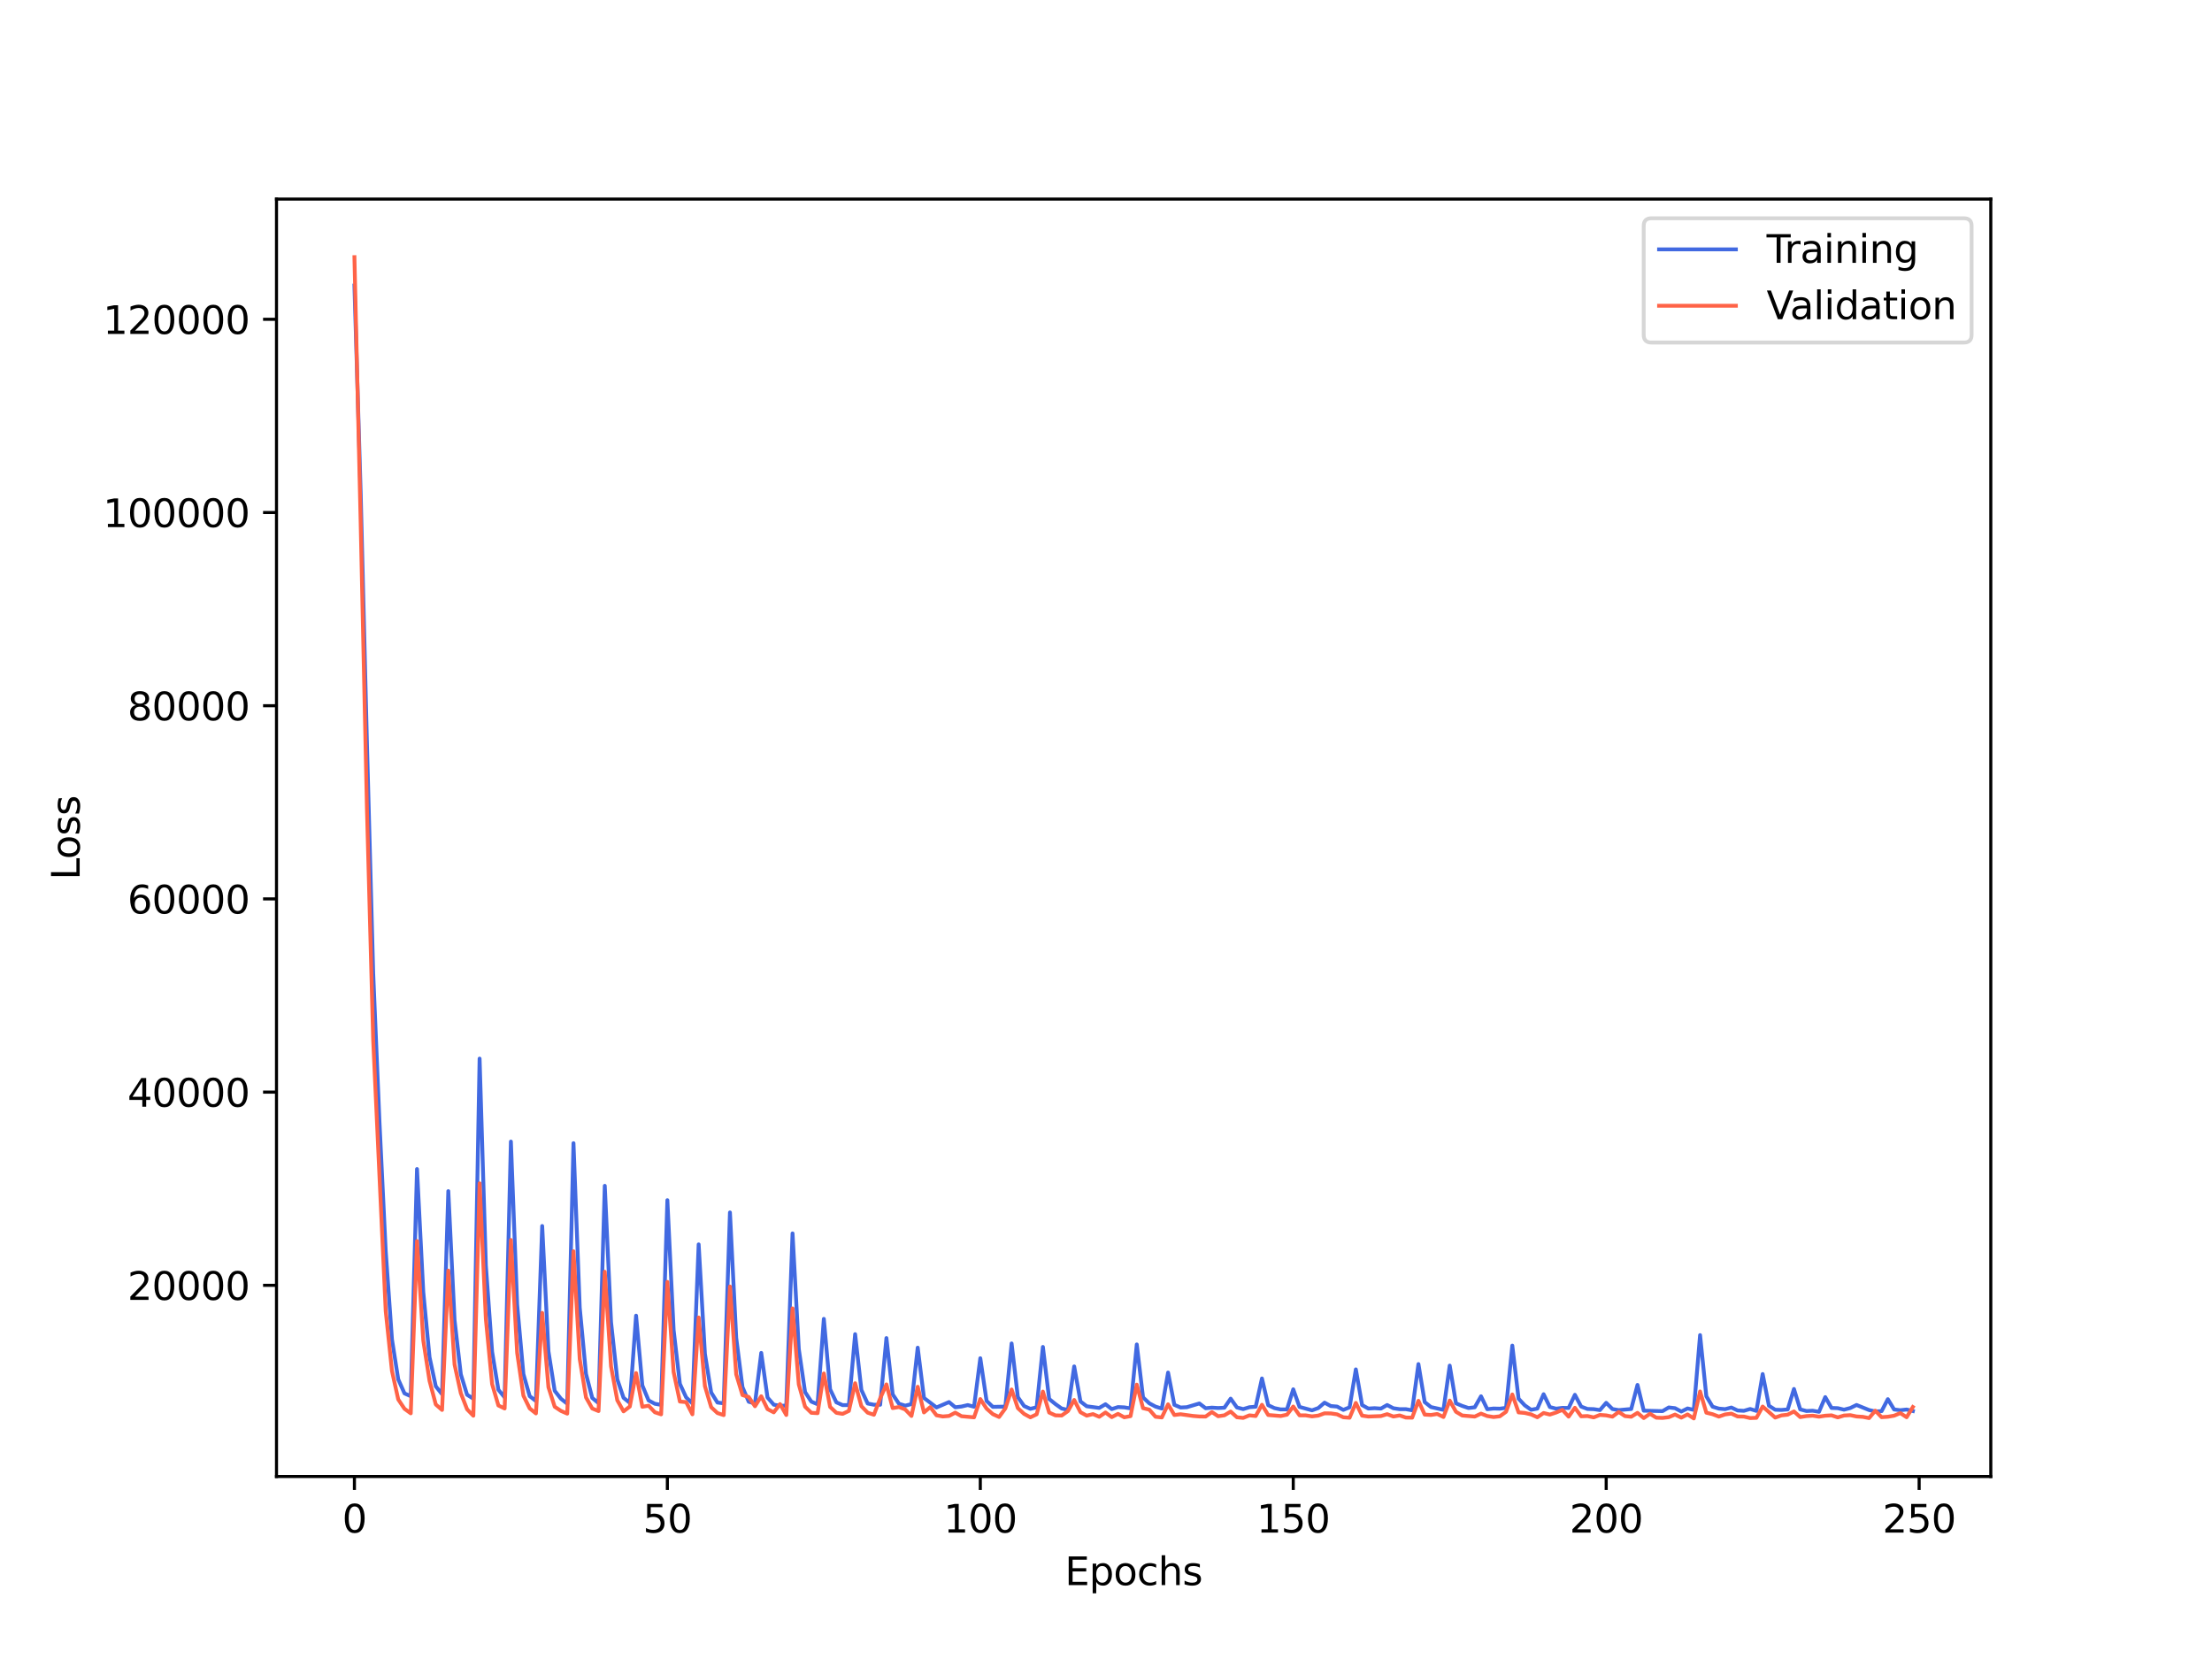 <?xml version="1.0" encoding="utf-8" standalone="no"?>
<!DOCTYPE svg PUBLIC "-//W3C//DTD SVG 1.1//EN"
  "http://www.w3.org/Graphics/SVG/1.1/DTD/svg11.dtd">
<svg xmlns:xlink="http://www.w3.org/1999/xlink" width="576pt" height="432pt" viewBox="0 0 576 432" xmlns="http://www.w3.org/2000/svg" version="1.1">
 <defs>
  <style type="text/css">*{stroke-linejoin: round; stroke-linecap: butt}</style>
 </defs>
 <g id="figure_1">
  <g id="patch_1">
   <path d="M 0 432 
L 576 432 
L 576 0 
L 0 0 
z
" style="fill: #ffffff"/>
  </g>
  <g id="axes_1">
   <g id="patch_2">
    <path d="M 72 384.48 
L 518.4 384.48 
L 518.4 51.84 
L 72 51.84 
z
" style="fill: #ffffff"/>
   </g>
   <g id="matplotlib.axis_1">
    <g id="xtick_1">
     <g id="line2d_1">
      <defs>
       <path id="m326d34a1f4" d="M 0 0 
L 0 3.5 
" style="stroke: #000000; stroke-width: 0.8"/>
      </defs>
      <g>
       <use xlink:href="#m326d34a1f4" x="92.291" y="384.48" style="stroke: #000000; stroke-width: 0.8"/>
      </g>
     </g>
     <g id="text_1">
      <!-- 0 -->
      <g transform="translate(89.11 399.078) scale(0.1 -0.1)">
       <defs>
        <path id="DejaVuSans-30" d="M 2034 4250 
Q 1547 4250 1301 3770 
Q 1056 3291 1056 2328 
Q 1056 1369 1301 889 
Q 1547 409 2034 409 
Q 2525 409 2770 889 
Q 3016 1369 3016 2328 
Q 3016 3291 2770 3770 
Q 2525 4250 2034 4250 
z
M 2034 4750 
Q 2819 4750 3233 4129 
Q 3647 3509 3647 2328 
Q 3647 1150 3233 529 
Q 2819 -91 2034 -91 
Q 1250 -91 836 529 
Q 422 1150 422 2328 
Q 422 3509 836 4129 
Q 1250 4750 2034 4750 
z
" transform="scale(0.016)"/>
       </defs>
       <use xlink:href="#DejaVuSans-30"/>
      </g>
     </g>
    </g>
    <g id="xtick_2">
     <g id="line2d_2">
      <g>
       <use xlink:href="#m326d34a1f4" x="173.781" y="384.48" style="stroke: #000000; stroke-width: 0.8"/>
      </g>
     </g>
     <g id="text_2">
      <!-- 50 -->
      <g transform="translate(167.418 399.078) scale(0.1 -0.1)">
       <defs>
        <path id="DejaVuSans-35" d="M 691 4666 
L 3169 4666 
L 3169 4134 
L 1269 4134 
L 1269 2991 
Q 1406 3038 1543 3061 
Q 1681 3084 1819 3084 
Q 2600 3084 3056 2656 
Q 3513 2228 3513 1497 
Q 3513 744 3044 326 
Q 2575 -91 1722 -91 
Q 1428 -91 1123 -41 
Q 819 9 494 109 
L 494 744 
Q 775 591 1075 516 
Q 1375 441 1709 441 
Q 2250 441 2565 725 
Q 2881 1009 2881 1497 
Q 2881 1984 2565 2268 
Q 2250 2553 1709 2553 
Q 1456 2553 1204 2497 
Q 953 2441 691 2322 
L 691 4666 
z
" transform="scale(0.016)"/>
       </defs>
       <use xlink:href="#DejaVuSans-35"/>
       <use xlink:href="#DejaVuSans-30" x="63.623"/>
      </g>
     </g>
    </g>
    <g id="xtick_3">
     <g id="line2d_3">
      <g>
       <use xlink:href="#m326d34a1f4" x="255.27" y="384.48" style="stroke: #000000; stroke-width: 0.8"/>
      </g>
     </g>
     <g id="text_3">
      <!-- 100 -->
      <g transform="translate(245.726 399.078) scale(0.1 -0.1)">
       <defs>
        <path id="DejaVuSans-31" d="M 794 531 
L 1825 531 
L 1825 4091 
L 703 3866 
L 703 4441 
L 1819 4666 
L 2450 4666 
L 2450 531 
L 3481 531 
L 3481 0 
L 794 0 
L 794 531 
z
" transform="scale(0.016)"/>
       </defs>
       <use xlink:href="#DejaVuSans-31"/>
       <use xlink:href="#DejaVuSans-30" x="63.623"/>
       <use xlink:href="#DejaVuSans-30" x="127.246"/>
      </g>
     </g>
    </g>
    <g id="xtick_4">
     <g id="line2d_4">
      <g>
       <use xlink:href="#m326d34a1f4" x="336.76" y="384.48" style="stroke: #000000; stroke-width: 0.8"/>
      </g>
     </g>
     <g id="text_4">
      <!-- 150 -->
      <g transform="translate(327.216 399.078) scale(0.1 -0.1)">
       <use xlink:href="#DejaVuSans-31"/>
       <use xlink:href="#DejaVuSans-35" x="63.623"/>
       <use xlink:href="#DejaVuSans-30" x="127.246"/>
      </g>
     </g>
    </g>
    <g id="xtick_5">
     <g id="line2d_5">
      <g>
       <use xlink:href="#m326d34a1f4" x="418.249" y="384.48" style="stroke: #000000; stroke-width: 0.8"/>
      </g>
     </g>
     <g id="text_5">
      <!-- 200 -->
      <g transform="translate(408.706 399.078) scale(0.1 -0.1)">
       <defs>
        <path id="DejaVuSans-32" d="M 1228 531 
L 3431 531 
L 3431 0 
L 469 0 
L 469 531 
Q 828 903 1448 1529 
Q 2069 2156 2228 2338 
Q 2531 2678 2651 2914 
Q 2772 3150 2772 3378 
Q 2772 3750 2511 3984 
Q 2250 4219 1831 4219 
Q 1534 4219 1204 4116 
Q 875 4013 500 3803 
L 500 4441 
Q 881 4594 1212 4672 
Q 1544 4750 1819 4750 
Q 2544 4750 2975 4387 
Q 3406 4025 3406 3419 
Q 3406 3131 3298 2873 
Q 3191 2616 2906 2266 
Q 2828 2175 2409 1742 
Q 1991 1309 1228 531 
z
" transform="scale(0.016)"/>
       </defs>
       <use xlink:href="#DejaVuSans-32"/>
       <use xlink:href="#DejaVuSans-30" x="63.623"/>
       <use xlink:href="#DejaVuSans-30" x="127.246"/>
      </g>
     </g>
    </g>
    <g id="xtick_6">
     <g id="line2d_6">
      <g>
       <use xlink:href="#m326d34a1f4" x="499.739" y="384.48" style="stroke: #000000; stroke-width: 0.8"/>
      </g>
     </g>
     <g id="text_6">
      <!-- 250 -->
      <g transform="translate(490.195 399.078) scale(0.1 -0.1)">
       <use xlink:href="#DejaVuSans-32"/>
       <use xlink:href="#DejaVuSans-35" x="63.623"/>
       <use xlink:href="#DejaVuSans-30" x="127.246"/>
      </g>
     </g>
    </g>
    <g id="text_7">
     <!-- Epochs -->
     <g transform="translate(277.284 412.757) scale(0.1 -0.1)">
      <defs>
       <path id="DejaVuSans-45" d="M 628 4666 
L 3578 4666 
L 3578 4134 
L 1259 4134 
L 1259 2753 
L 3481 2753 
L 3481 2222 
L 1259 2222 
L 1259 531 
L 3634 531 
L 3634 0 
L 628 0 
L 628 4666 
z
" transform="scale(0.016)"/>
       <path id="DejaVuSans-70" d="M 1159 525 
L 1159 -1331 
L 581 -1331 
L 581 3500 
L 1159 3500 
L 1159 2969 
Q 1341 3281 1617 3432 
Q 1894 3584 2278 3584 
Q 2916 3584 3314 3078 
Q 3713 2572 3713 1747 
Q 3713 922 3314 415 
Q 2916 -91 2278 -91 
Q 1894 -91 1617 61 
Q 1341 213 1159 525 
z
M 3116 1747 
Q 3116 2381 2855 2742 
Q 2594 3103 2138 3103 
Q 1681 3103 1420 2742 
Q 1159 2381 1159 1747 
Q 1159 1113 1420 752 
Q 1681 391 2138 391 
Q 2594 391 2855 752 
Q 3116 1113 3116 1747 
z
" transform="scale(0.016)"/>
       <path id="DejaVuSans-6f" d="M 1959 3097 
Q 1497 3097 1228 2736 
Q 959 2375 959 1747 
Q 959 1119 1226 758 
Q 1494 397 1959 397 
Q 2419 397 2687 759 
Q 2956 1122 2956 1747 
Q 2956 2369 2687 2733 
Q 2419 3097 1959 3097 
z
M 1959 3584 
Q 2709 3584 3137 3096 
Q 3566 2609 3566 1747 
Q 3566 888 3137 398 
Q 2709 -91 1959 -91 
Q 1206 -91 779 398 
Q 353 888 353 1747 
Q 353 2609 779 3096 
Q 1206 3584 1959 3584 
z
" transform="scale(0.016)"/>
       <path id="DejaVuSans-63" d="M 3122 3366 
L 3122 2828 
Q 2878 2963 2633 3030 
Q 2388 3097 2138 3097 
Q 1578 3097 1268 2742 
Q 959 2388 959 1747 
Q 959 1106 1268 751 
Q 1578 397 2138 397 
Q 2388 397 2633 464 
Q 2878 531 3122 666 
L 3122 134 
Q 2881 22 2623 -34 
Q 2366 -91 2075 -91 
Q 1284 -91 818 406 
Q 353 903 353 1747 
Q 353 2603 823 3093 
Q 1294 3584 2113 3584 
Q 2378 3584 2631 3529 
Q 2884 3475 3122 3366 
z
" transform="scale(0.016)"/>
       <path id="DejaVuSans-68" d="M 3513 2113 
L 3513 0 
L 2938 0 
L 2938 2094 
Q 2938 2591 2744 2837 
Q 2550 3084 2163 3084 
Q 1697 3084 1428 2787 
Q 1159 2491 1159 1978 
L 1159 0 
L 581 0 
L 581 4863 
L 1159 4863 
L 1159 2956 
Q 1366 3272 1645 3428 
Q 1925 3584 2291 3584 
Q 2894 3584 3203 3211 
Q 3513 2838 3513 2113 
z
" transform="scale(0.016)"/>
       <path id="DejaVuSans-73" d="M 2834 3397 
L 2834 2853 
Q 2591 2978 2328 3040 
Q 2066 3103 1784 3103 
Q 1356 3103 1142 2972 
Q 928 2841 928 2578 
Q 928 2378 1081 2264 
Q 1234 2150 1697 2047 
L 1894 2003 
Q 2506 1872 2764 1633 
Q 3022 1394 3022 966 
Q 3022 478 2636 193 
Q 2250 -91 1575 -91 
Q 1294 -91 989 -36 
Q 684 19 347 128 
L 347 722 
Q 666 556 975 473 
Q 1284 391 1588 391 
Q 1994 391 2212 530 
Q 2431 669 2431 922 
Q 2431 1156 2273 1281 
Q 2116 1406 1581 1522 
L 1381 1569 
Q 847 1681 609 1914 
Q 372 2147 372 2553 
Q 372 3047 722 3315 
Q 1072 3584 1716 3584 
Q 2034 3584 2315 3537 
Q 2597 3491 2834 3397 
z
" transform="scale(0.016)"/>
      </defs>
      <use xlink:href="#DejaVuSans-45"/>
      <use xlink:href="#DejaVuSans-70" x="63.184"/>
      <use xlink:href="#DejaVuSans-6f" x="126.66"/>
      <use xlink:href="#DejaVuSans-63" x="187.842"/>
      <use xlink:href="#DejaVuSans-68" x="242.822"/>
      <use xlink:href="#DejaVuSans-73" x="306.201"/>
     </g>
    </g>
   </g>
   <g id="matplotlib.axis_2">
    <g id="ytick_1">
     <g id="line2d_7">
      <defs>
       <path id="m5967ce93dd" d="M 0 0 
L -3.5 0 
" style="stroke: #000000; stroke-width: 0.8"/>
      </defs>
      <g>
       <use xlink:href="#m5967ce93dd" x="72" y="334.692" style="stroke: #000000; stroke-width: 0.8"/>
      </g>
     </g>
     <g id="text_8">
      <!-- 20000 -->
      <g transform="translate(33.188 338.491) scale(0.1 -0.1)">
       <use xlink:href="#DejaVuSans-32"/>
       <use xlink:href="#DejaVuSans-30" x="63.623"/>
       <use xlink:href="#DejaVuSans-30" x="127.246"/>
       <use xlink:href="#DejaVuSans-30" x="190.869"/>
       <use xlink:href="#DejaVuSans-30" x="254.492"/>
      </g>
     </g>
    </g>
    <g id="ytick_2">
     <g id="line2d_8">
      <g>
       <use xlink:href="#m5967ce93dd" x="72" y="284.383" style="stroke: #000000; stroke-width: 0.8"/>
      </g>
     </g>
     <g id="text_9">
      <!-- 40000 -->
      <g transform="translate(33.188 288.182) scale(0.1 -0.1)">
       <defs>
        <path id="DejaVuSans-34" d="M 2419 4116 
L 825 1625 
L 2419 1625 
L 2419 4116 
z
M 2253 4666 
L 3047 4666 
L 3047 1625 
L 3713 1625 
L 3713 1100 
L 3047 1100 
L 3047 0 
L 2419 0 
L 2419 1100 
L 313 1100 
L 313 1709 
L 2253 4666 
z
" transform="scale(0.016)"/>
       </defs>
       <use xlink:href="#DejaVuSans-34"/>
       <use xlink:href="#DejaVuSans-30" x="63.623"/>
       <use xlink:href="#DejaVuSans-30" x="127.246"/>
       <use xlink:href="#DejaVuSans-30" x="190.869"/>
       <use xlink:href="#DejaVuSans-30" x="254.492"/>
      </g>
     </g>
    </g>
    <g id="ytick_3">
     <g id="line2d_9">
      <g>
       <use xlink:href="#m5967ce93dd" x="72" y="234.074" style="stroke: #000000; stroke-width: 0.8"/>
      </g>
     </g>
     <g id="text_10">
      <!-- 60000 -->
      <g transform="translate(33.188 237.874) scale(0.1 -0.1)">
       <defs>
        <path id="DejaVuSans-36" d="M 2113 2584 
Q 1688 2584 1439 2293 
Q 1191 2003 1191 1497 
Q 1191 994 1439 701 
Q 1688 409 2113 409 
Q 2538 409 2786 701 
Q 3034 994 3034 1497 
Q 3034 2003 2786 2293 
Q 2538 2584 2113 2584 
z
M 3366 4563 
L 3366 3988 
Q 3128 4100 2886 4159 
Q 2644 4219 2406 4219 
Q 1781 4219 1451 3797 
Q 1122 3375 1075 2522 
Q 1259 2794 1537 2939 
Q 1816 3084 2150 3084 
Q 2853 3084 3261 2657 
Q 3669 2231 3669 1497 
Q 3669 778 3244 343 
Q 2819 -91 2113 -91 
Q 1303 -91 875 529 
Q 447 1150 447 2328 
Q 447 3434 972 4092 
Q 1497 4750 2381 4750 
Q 2619 4750 2861 4703 
Q 3103 4656 3366 4563 
z
" transform="scale(0.016)"/>
       </defs>
       <use xlink:href="#DejaVuSans-36"/>
       <use xlink:href="#DejaVuSans-30" x="63.623"/>
       <use xlink:href="#DejaVuSans-30" x="127.246"/>
       <use xlink:href="#DejaVuSans-30" x="190.869"/>
       <use xlink:href="#DejaVuSans-30" x="254.492"/>
      </g>
     </g>
    </g>
    <g id="ytick_4">
     <g id="line2d_10">
      <g>
       <use xlink:href="#m5967ce93dd" x="72" y="183.766" style="stroke: #000000; stroke-width: 0.8"/>
      </g>
     </g>
     <g id="text_11">
      <!-- 80000 -->
      <g transform="translate(33.188 187.565) scale(0.1 -0.1)">
       <defs>
        <path id="DejaVuSans-38" d="M 2034 2216 
Q 1584 2216 1326 1975 
Q 1069 1734 1069 1313 
Q 1069 891 1326 650 
Q 1584 409 2034 409 
Q 2484 409 2743 651 
Q 3003 894 3003 1313 
Q 3003 1734 2745 1975 
Q 2488 2216 2034 2216 
z
M 1403 2484 
Q 997 2584 770 2862 
Q 544 3141 544 3541 
Q 544 4100 942 4425 
Q 1341 4750 2034 4750 
Q 2731 4750 3128 4425 
Q 3525 4100 3525 3541 
Q 3525 3141 3298 2862 
Q 3072 2584 2669 2484 
Q 3125 2378 3379 2068 
Q 3634 1759 3634 1313 
Q 3634 634 3220 271 
Q 2806 -91 2034 -91 
Q 1263 -91 848 271 
Q 434 634 434 1313 
Q 434 1759 690 2068 
Q 947 2378 1403 2484 
z
M 1172 3481 
Q 1172 3119 1398 2916 
Q 1625 2713 2034 2713 
Q 2441 2713 2670 2916 
Q 2900 3119 2900 3481 
Q 2900 3844 2670 4047 
Q 2441 4250 2034 4250 
Q 1625 4250 1398 4047 
Q 1172 3844 1172 3481 
z
" transform="scale(0.016)"/>
       </defs>
       <use xlink:href="#DejaVuSans-38"/>
       <use xlink:href="#DejaVuSans-30" x="63.623"/>
       <use xlink:href="#DejaVuSans-30" x="127.246"/>
       <use xlink:href="#DejaVuSans-30" x="190.869"/>
       <use xlink:href="#DejaVuSans-30" x="254.492"/>
      </g>
     </g>
    </g>
    <g id="ytick_5">
     <g id="line2d_11">
      <g>
       <use xlink:href="#m5967ce93dd" x="72" y="133.457" style="stroke: #000000; stroke-width: 0.8"/>
      </g>
     </g>
     <g id="text_12">
      <!-- 100000 -->
      <g transform="translate(26.825 137.256) scale(0.1 -0.1)">
       <use xlink:href="#DejaVuSans-31"/>
       <use xlink:href="#DejaVuSans-30" x="63.623"/>
       <use xlink:href="#DejaVuSans-30" x="127.246"/>
       <use xlink:href="#DejaVuSans-30" x="190.869"/>
       <use xlink:href="#DejaVuSans-30" x="254.492"/>
       <use xlink:href="#DejaVuSans-30" x="318.115"/>
      </g>
     </g>
    </g>
    <g id="ytick_6">
     <g id="line2d_12">
      <g>
       <use xlink:href="#m5967ce93dd" x="72" y="83.148" style="stroke: #000000; stroke-width: 0.8"/>
      </g>
     </g>
     <g id="text_13">
      <!-- 120000 -->
      <g transform="translate(26.825 86.948) scale(0.1 -0.1)">
       <use xlink:href="#DejaVuSans-31"/>
       <use xlink:href="#DejaVuSans-32" x="63.623"/>
       <use xlink:href="#DejaVuSans-30" x="127.246"/>
       <use xlink:href="#DejaVuSans-30" x="190.869"/>
       <use xlink:href="#DejaVuSans-30" x="254.492"/>
       <use xlink:href="#DejaVuSans-30" x="318.115"/>
      </g>
     </g>
    </g>
    <g id="text_14">
     <!-- Loss -->
     <g transform="translate(20.745 229.127) rotate(-90) scale(0.1 -0.1)">
      <defs>
       <path id="DejaVuSans-4c" d="M 628 4666 
L 1259 4666 
L 1259 531 
L 3531 531 
L 3531 0 
L 628 0 
L 628 4666 
z
" transform="scale(0.016)"/>
      </defs>
      <use xlink:href="#DejaVuSans-4c"/>
      <use xlink:href="#DejaVuSans-6f" x="53.963"/>
      <use xlink:href="#DejaVuSans-73" x="115.145"/>
      <use xlink:href="#DejaVuSans-73" x="167.244"/>
     </g>
    </g>
   </g>
   <g id="line2d_13">
    <path d="M 92.291 74.353 
L 93.921 128.483 
L 95.55 193.515 
L 97.18 253.46 
L 98.81 292.114 
L 100.44 325.794 
L 102.07 348.795 
L 103.699 359.169 
L 105.329 362.835 
L 106.959 363.564 
L 108.589 304.414 
L 110.219 336.413 
L 111.848 353.393 
L 113.478 360.999 
L 115.108 363.048 
L 116.738 310.172 
L 118.368 343.783 
L 119.997 357.87 
L 121.627 363.19 
L 123.257 364.222 
L 124.887 275.661 
L 126.517 329.533 
L 128.146 351.993 
L 129.776 361.888 
L 131.406 363.872 
L 133.036 297.263 
L 134.665 339.683 
L 136.295 357.801 
L 137.925 363.554 
L 139.555 364.82 
L 141.185 319.252 
L 142.814 351.872 
L 144.444 362.164 
L 146.074 364.235 
L 147.704 365.511 
L 149.334 297.682 
L 150.963 340.521 
L 152.593 357.765 
L 154.223 364.024 
L 155.853 365.37 
L 157.483 308.787 
L 159.112 344.268 
L 160.742 359.174 
L 162.372 363.989 
L 164.002 365.296 
L 165.632 342.596 
L 167.261 360.761 
L 168.891 364.668 
L 170.521 365.536 
L 172.151 365.826 
L 173.781 312.523 
L 175.41 346.331 
L 177.04 360.347 
L 178.67 363.873 
L 180.3 365.448 
L 181.929 324.036 
L 183.559 352.528 
L 185.189 362.598 
L 186.819 365.214 
L 188.449 365.424 
L 190.078 315.718 
L 191.708 348.369 
L 193.338 361.198 
L 194.968 365.011 
L 196.598 365.456 
L 198.227 352.297 
L 199.857 363.903 
L 201.487 365.775 
L 203.117 366.062 
L 204.747 366.024 
L 206.376 321.178 
L 208.006 351.288 
L 209.636 362.482 
L 211.266 364.979 
L 212.896 365.662 
L 214.525 343.432 
L 216.155 361.763 
L 217.785 365.164 
L 219.415 365.885 
L 221.044 365.888 
L 222.674 347.416 
L 224.304 361.932 
L 225.934 365.472 
L 227.564 365.789 
L 229.193 365.793 
L 230.823 348.427 
L 232.453 363.089 
L 234.083 365.532 
L 235.713 366.033 
L 237.342 365.622 
L 238.972 350.931 
L 240.602 364.019 
L 243.862 366.499 
L 247.121 365.095 
L 248.751 366.448 
L 250.381 366.258 
L 252.011 365.876 
L 253.64 366.311 
L 255.27 353.68 
L 256.9 364.785 
L 258.53 366.342 
L 261.789 366.278 
L 263.419 349.829 
L 265.049 363.813 
L 266.679 366.134 
L 268.308 366.859 
L 269.938 366.451 
L 271.568 350.74 
L 273.198 364.287 
L 274.828 365.609 
L 276.457 366.773 
L 278.087 367.145 
L 279.717 355.811 
L 281.347 364.932 
L 282.977 366.189 
L 286.236 366.622 
L 287.866 365.662 
L 289.496 366.924 
L 291.126 366.395 
L 292.755 366.474 
L 294.385 366.73 
L 296.015 350.091 
L 297.645 363.883 
L 299.274 365.415 
L 300.904 366.281 
L 302.534 366.777 
L 304.164 357.41 
L 305.794 365.811 
L 307.423 366.514 
L 309.053 366.428 
L 312.313 365.457 
L 313.943 366.698 
L 315.572 366.544 
L 317.202 366.646 
L 318.832 366.562 
L 320.462 364.203 
L 322.092 366.498 
L 323.721 366.924 
L 325.351 366.43 
L 326.981 366.308 
L 328.611 358.946 
L 330.241 365.913 
L 331.87 366.67 
L 333.5 367.012 
L 335.13 366.994 
L 336.76 361.775 
L 338.389 366.355 
L 341.649 367.246 
L 343.279 366.654 
L 344.909 365.25 
L 346.538 366.132 
L 348.168 366.263 
L 349.798 367.129 
L 351.428 366.455 
L 353.058 356.584 
L 354.687 365.879 
L 356.317 366.784 
L 357.947 366.685 
L 359.577 366.798 
L 361.207 365.86 
L 362.836 366.707 
L 364.466 366.946 
L 366.096 366.944 
L 367.726 367.24 
L 369.356 355.204 
L 370.985 365.096 
L 372.615 366.394 
L 375.875 367.123 
L 377.504 355.598 
L 379.134 365.423 
L 380.764 366.101 
L 382.394 366.645 
L 384.024 366.452 
L 385.653 363.584 
L 387.283 366.953 
L 388.913 366.778 
L 390.543 366.82 
L 392.173 366.599 
L 393.802 350.394 
L 395.432 364.222 
L 397.062 365.957 
L 398.692 367.105 
L 400.322 366.797 
L 401.951 363.053 
L 403.581 366.392 
L 405.211 366.816 
L 406.841 366.604 
L 408.471 366.633 
L 410.1 363.205 
L 411.73 366.273 
L 413.36 366.887 
L 414.99 366.938 
L 416.619 367.18 
L 418.249 365.29 
L 419.879 366.91 
L 421.509 367.19 
L 424.768 366.897 
L 426.398 360.627 
L 428.028 367.335 
L 432.917 367.455 
L 434.547 366.496 
L 436.177 366.687 
L 437.807 367.557 
L 439.437 366.756 
L 441.066 367.132 
L 442.696 347.66 
L 444.326 363.587 
L 445.956 366.299 
L 447.586 366.799 
L 449.215 366.94 
L 450.845 366.512 
L 452.475 367.285 
L 454.105 367.37 
L 455.735 366.892 
L 457.364 367.399 
L 458.994 357.801 
L 460.624 366.045 
L 462.254 367.091 
L 463.883 367.147 
L 465.513 367.017 
L 467.143 361.687 
L 468.773 366.998 
L 470.403 367.423 
L 472.032 367.348 
L 473.662 367.631 
L 475.292 363.801 
L 476.922 366.626 
L 478.552 366.683 
L 480.181 367.074 
L 481.811 366.646 
L 483.441 365.852 
L 486.701 367.17 
L 488.33 367.536 
L 489.96 367.464 
L 491.59 364.338 
L 493.22 367.022 
L 494.85 367.217 
L 496.479 367.036 
L 498.109 367.436 
L 498.109 367.436 
" clip-path="url(#pd8edb837f6)" style="fill: none; stroke: #4169e1; stroke-linecap: square"/>
   </g>
   <g id="line2d_14">
    <path d="M 92.291 66.96 
L 93.921 136.314 
L 95.55 210.502 
L 97.18 270.887 
L 100.44 341.382 
L 102.07 356.991 
L 103.699 364.403 
L 105.329 366.839 
L 106.959 368.028 
L 108.589 323.165 
L 110.219 349.032 
L 111.848 359.557 
L 113.478 365.721 
L 115.108 367.146 
L 116.738 330.852 
L 118.368 355.322 
L 119.997 362.78 
L 121.627 366.975 
L 123.257 368.647 
L 124.887 308.136 
L 126.517 343.438 
L 128.146 360.405 
L 129.776 365.978 
L 131.406 366.764 
L 133.036 322.889 
L 134.665 352.272 
L 136.295 363.421 
L 137.925 366.751 
L 139.555 368.048 
L 141.185 341.875 
L 142.814 361.222 
L 144.444 366.309 
L 146.074 367.397 
L 147.704 368.106 
L 149.334 325.825 
L 150.963 353.896 
L 152.593 363.891 
L 154.223 366.764 
L 155.853 367.442 
L 157.483 331.17 
L 159.112 355.784 
L 160.742 364.626 
L 162.372 367.518 
L 164.002 366.26 
L 165.632 357.551 
L 167.261 366.321 
L 168.891 366.043 
L 170.521 367.751 
L 172.151 368.294 
L 173.781 333.802 
L 175.41 357.29 
L 177.04 364.963 
L 178.67 365.103 
L 180.3 368.282 
L 181.929 343.074 
L 183.559 360.949 
L 185.189 366.425 
L 186.819 367.953 
L 188.449 368.491 
L 190.078 335.005 
L 191.708 357.875 
L 193.338 363.273 
L 194.968 363.774 
L 196.598 366.185 
L 198.227 363.583 
L 199.857 366.928 
L 201.487 367.773 
L 203.117 365.624 
L 204.747 368.458 
L 206.376 340.698 
L 208.006 360.514 
L 209.636 366.295 
L 211.266 367.891 
L 212.896 367.984 
L 214.525 357.65 
L 216.155 366.351 
L 217.785 367.893 
L 219.415 368.169 
L 221.044 367.4 
L 222.674 360.193 
L 224.304 366.171 
L 225.934 367.855 
L 227.564 368.399 
L 229.193 364.14 
L 230.823 360.494 
L 232.453 366.66 
L 234.083 366.389 
L 235.713 367.018 
L 237.342 368.708 
L 238.972 361.112 
L 240.602 367.797 
L 242.232 366.406 
L 243.862 368.541 
L 245.491 368.846 
L 247.121 368.709 
L 248.751 367.853 
L 250.381 368.78 
L 253.64 369.072 
L 255.27 364.312 
L 256.9 366.791 
L 258.53 368.238 
L 260.159 368.977 
L 261.789 366.751 
L 263.419 361.827 
L 265.049 366.682 
L 266.679 368.181 
L 268.308 369.067 
L 269.938 368.285 
L 271.568 362.369 
L 273.198 367.823 
L 274.828 368.561 
L 276.457 368.598 
L 278.087 367.447 
L 279.717 364.544 
L 281.347 367.736 
L 282.977 368.632 
L 284.606 368.23 
L 286.236 368.923 
L 287.866 367.81 
L 289.496 369.015 
L 291.126 368.172 
L 292.755 369.059 
L 294.385 368.761 
L 296.015 360.555 
L 297.645 366.684 
L 299.274 367.067 
L 300.904 368.923 
L 302.534 369.101 
L 304.164 365.688 
L 305.794 368.459 
L 307.423 368.264 
L 310.683 368.711 
L 312.313 368.845 
L 313.943 368.864 
L 315.572 367.697 
L 317.202 368.784 
L 318.832 368.544 
L 320.462 367.563 
L 322.092 369.054 
L 323.721 369.218 
L 325.351 368.553 
L 326.981 368.722 
L 328.611 365.803 
L 330.241 368.465 
L 333.5 368.726 
L 335.13 368.378 
L 336.76 366.256 
L 338.389 368.546 
L 340.019 368.561 
L 341.649 368.818 
L 343.279 368.618 
L 344.909 368.024 
L 346.538 368.05 
L 348.168 368.287 
L 349.798 369.051 
L 351.428 369.174 
L 353.058 365.319 
L 354.687 368.628 
L 356.317 368.862 
L 359.577 368.742 
L 361.207 368.245 
L 362.836 368.858 
L 364.466 368.574 
L 366.096 369.128 
L 367.726 369.156 
L 369.356 364.77 
L 370.985 368.357 
L 372.615 368.452 
L 374.245 368.198 
L 375.875 368.981 
L 377.504 364.709 
L 379.134 367.622 
L 380.764 368.591 
L 384.024 368.871 
L 385.653 368.102 
L 387.283 368.736 
L 388.913 368.99 
L 390.543 368.803 
L 392.173 367.622 
L 393.802 363.118 
L 395.432 367.787 
L 397.062 367.929 
L 398.692 368.311 
L 400.322 369.051 
L 401.951 367.941 
L 403.581 368.353 
L 405.211 367.816 
L 406.841 367.13 
L 408.471 368.886 
L 410.1 366.579 
L 411.73 368.804 
L 413.36 368.731 
L 414.99 369.085 
L 416.619 368.443 
L 418.249 368.563 
L 419.879 368.889 
L 421.509 367.669 
L 423.139 368.748 
L 424.768 368.916 
L 426.398 367.904 
L 428.028 369.258 
L 429.658 368.145 
L 431.288 369.16 
L 432.917 369.221 
L 434.547 369.026 
L 436.177 368.347 
L 437.807 369.145 
L 439.437 368.312 
L 441.066 369.36 
L 442.696 362.334 
L 444.326 367.86 
L 445.956 368.258 
L 447.586 368.875 
L 449.215 368.316 
L 450.845 368.101 
L 452.475 368.847 
L 454.105 368.878 
L 455.735 369.257 
L 457.364 369.201 
L 458.994 366.259 
L 462.254 369.134 
L 463.883 368.564 
L 465.513 368.381 
L 467.143 367.54 
L 468.773 369.003 
L 470.403 368.744 
L 472.032 368.64 
L 473.662 368.901 
L 475.292 368.646 
L 476.922 368.55 
L 478.552 369.084 
L 480.181 368.599 
L 481.811 368.504 
L 483.441 368.846 
L 485.071 368.946 
L 486.701 369.265 
L 488.33 367.339 
L 489.96 369.031 
L 491.59 368.921 
L 493.22 368.641 
L 494.85 367.971 
L 496.479 369.045 
L 498.109 366.386 
L 498.109 366.386 
" clip-path="url(#pd8edb837f6)" style="fill: none; stroke: #ff6347; stroke-linecap: square"/>
   </g>
   <g id="patch_3">
    <path d="M 72 384.48 
L 72 51.84 
" style="fill: none; stroke: #000000; stroke-width: 0.8; stroke-linejoin: miter; stroke-linecap: square"/>
   </g>
   <g id="patch_4">
    <path d="M 518.4 384.48 
L 518.4 51.84 
" style="fill: none; stroke: #000000; stroke-width: 0.8; stroke-linejoin: miter; stroke-linecap: square"/>
   </g>
   <g id="patch_5">
    <path d="M 72 384.48 
L 518.4 384.48 
" style="fill: none; stroke: #000000; stroke-width: 0.8; stroke-linejoin: miter; stroke-linecap: square"/>
   </g>
   <g id="patch_6">
    <path d="M 72 51.84 
L 518.4 51.84 
" style="fill: none; stroke: #000000; stroke-width: 0.8; stroke-linejoin: miter; stroke-linecap: square"/>
   </g>
   <g id="legend_1">
    <g id="patch_7">
     <path d="M 430.019 89.196 
L 511.4 89.196 
Q 513.4 89.196 513.4 87.196 
L 513.4 58.84 
Q 513.4 56.84 511.4 56.84 
L 430.019 56.84 
Q 428.019 56.84 428.019 58.84 
L 428.019 87.196 
Q 428.019 89.196 430.019 89.196 
z
" style="fill: #ffffff; opacity: 0.8; stroke: #cccccc; stroke-linejoin: miter"/>
    </g>
    <g id="line2d_15">
     <path d="M 432.019 64.938 
L 442.019 64.938 
L 452.019 64.938 
" style="fill: none; stroke: #4169e1; stroke-linecap: square"/>
    </g>
    <g id="text_15">
     <!-- Training -->
     <g transform="translate(460.019 68.438) scale(0.1 -0.1)">
      <defs>
       <path id="DejaVuSans-54" d="M -19 4666 
L 3928 4666 
L 3928 4134 
L 2272 4134 
L 2272 0 
L 1638 0 
L 1638 4134 
L -19 4134 
L -19 4666 
z
" transform="scale(0.016)"/>
       <path id="DejaVuSans-72" d="M 2631 2963 
Q 2534 3019 2420 3045 
Q 2306 3072 2169 3072 
Q 1681 3072 1420 2755 
Q 1159 2438 1159 1844 
L 1159 0 
L 581 0 
L 581 3500 
L 1159 3500 
L 1159 2956 
Q 1341 3275 1631 3429 
Q 1922 3584 2338 3584 
Q 2397 3584 2469 3576 
Q 2541 3569 2628 3553 
L 2631 2963 
z
" transform="scale(0.016)"/>
       <path id="DejaVuSans-61" d="M 2194 1759 
Q 1497 1759 1228 1600 
Q 959 1441 959 1056 
Q 959 750 1161 570 
Q 1363 391 1709 391 
Q 2188 391 2477 730 
Q 2766 1069 2766 1631 
L 2766 1759 
L 2194 1759 
z
M 3341 1997 
L 3341 0 
L 2766 0 
L 2766 531 
Q 2569 213 2275 61 
Q 1981 -91 1556 -91 
Q 1019 -91 701 211 
Q 384 513 384 1019 
Q 384 1609 779 1909 
Q 1175 2209 1959 2209 
L 2766 2209 
L 2766 2266 
Q 2766 2663 2505 2880 
Q 2244 3097 1772 3097 
Q 1472 3097 1187 3025 
Q 903 2953 641 2809 
L 641 3341 
Q 956 3463 1253 3523 
Q 1550 3584 1831 3584 
Q 2591 3584 2966 3190 
Q 3341 2797 3341 1997 
z
" transform="scale(0.016)"/>
       <path id="DejaVuSans-69" d="M 603 3500 
L 1178 3500 
L 1178 0 
L 603 0 
L 603 3500 
z
M 603 4863 
L 1178 4863 
L 1178 4134 
L 603 4134 
L 603 4863 
z
" transform="scale(0.016)"/>
       <path id="DejaVuSans-6e" d="M 3513 2113 
L 3513 0 
L 2938 0 
L 2938 2094 
Q 2938 2591 2744 2837 
Q 2550 3084 2163 3084 
Q 1697 3084 1428 2787 
Q 1159 2491 1159 1978 
L 1159 0 
L 581 0 
L 581 3500 
L 1159 3500 
L 1159 2956 
Q 1366 3272 1645 3428 
Q 1925 3584 2291 3584 
Q 2894 3584 3203 3211 
Q 3513 2838 3513 2113 
z
" transform="scale(0.016)"/>
       <path id="DejaVuSans-67" d="M 2906 1791 
Q 2906 2416 2648 2759 
Q 2391 3103 1925 3103 
Q 1463 3103 1205 2759 
Q 947 2416 947 1791 
Q 947 1169 1205 825 
Q 1463 481 1925 481 
Q 2391 481 2648 825 
Q 2906 1169 2906 1791 
z
M 3481 434 
Q 3481 -459 3084 -895 
Q 2688 -1331 1869 -1331 
Q 1566 -1331 1297 -1286 
Q 1028 -1241 775 -1147 
L 775 -588 
Q 1028 -725 1275 -790 
Q 1522 -856 1778 -856 
Q 2344 -856 2625 -561 
Q 2906 -266 2906 331 
L 2906 616 
Q 2728 306 2450 153 
Q 2172 0 1784 0 
Q 1141 0 747 490 
Q 353 981 353 1791 
Q 353 2603 747 3093 
Q 1141 3584 1784 3584 
Q 2172 3584 2450 3431 
Q 2728 3278 2906 2969 
L 2906 3500 
L 3481 3500 
L 3481 434 
z
" transform="scale(0.016)"/>
      </defs>
      <use xlink:href="#DejaVuSans-54"/>
      <use xlink:href="#DejaVuSans-72" x="46.334"/>
      <use xlink:href="#DejaVuSans-61" x="87.447"/>
      <use xlink:href="#DejaVuSans-69" x="148.727"/>
      <use xlink:href="#DejaVuSans-6e" x="176.51"/>
      <use xlink:href="#DejaVuSans-69" x="239.889"/>
      <use xlink:href="#DejaVuSans-6e" x="267.672"/>
      <use xlink:href="#DejaVuSans-67" x="331.051"/>
     </g>
    </g>
    <g id="line2d_16">
     <path d="M 432.019 79.617 
L 442.019 79.617 
L 452.019 79.617 
" style="fill: none; stroke: #ff6347; stroke-linecap: square"/>
    </g>
    <g id="text_16">
     <!-- Validation -->
     <g transform="translate(460.019 83.117) scale(0.1 -0.1)">
      <defs>
       <path id="DejaVuSans-56" d="M 1831 0 
L 50 4666 
L 709 4666 
L 2188 738 
L 3669 4666 
L 4325 4666 
L 2547 0 
L 1831 0 
z
" transform="scale(0.016)"/>
       <path id="DejaVuSans-6c" d="M 603 4863 
L 1178 4863 
L 1178 0 
L 603 0 
L 603 4863 
z
" transform="scale(0.016)"/>
       <path id="DejaVuSans-64" d="M 2906 2969 
L 2906 4863 
L 3481 4863 
L 3481 0 
L 2906 0 
L 2906 525 
Q 2725 213 2448 61 
Q 2172 -91 1784 -91 
Q 1150 -91 751 415 
Q 353 922 353 1747 
Q 353 2572 751 3078 
Q 1150 3584 1784 3584 
Q 2172 3584 2448 3432 
Q 2725 3281 2906 2969 
z
M 947 1747 
Q 947 1113 1208 752 
Q 1469 391 1925 391 
Q 2381 391 2643 752 
Q 2906 1113 2906 1747 
Q 2906 2381 2643 2742 
Q 2381 3103 1925 3103 
Q 1469 3103 1208 2742 
Q 947 2381 947 1747 
z
" transform="scale(0.016)"/>
       <path id="DejaVuSans-74" d="M 1172 4494 
L 1172 3500 
L 2356 3500 
L 2356 3053 
L 1172 3053 
L 1172 1153 
Q 1172 725 1289 603 
Q 1406 481 1766 481 
L 2356 481 
L 2356 0 
L 1766 0 
Q 1100 0 847 248 
Q 594 497 594 1153 
L 594 3053 
L 172 3053 
L 172 3500 
L 594 3500 
L 594 4494 
L 1172 4494 
z
" transform="scale(0.016)"/>
      </defs>
      <use xlink:href="#DejaVuSans-56"/>
      <use xlink:href="#DejaVuSans-61" x="60.658"/>
      <use xlink:href="#DejaVuSans-6c" x="121.938"/>
      <use xlink:href="#DejaVuSans-69" x="149.721"/>
      <use xlink:href="#DejaVuSans-64" x="177.504"/>
      <use xlink:href="#DejaVuSans-61" x="240.98"/>
      <use xlink:href="#DejaVuSans-74" x="302.26"/>
      <use xlink:href="#DejaVuSans-69" x="341.469"/>
      <use xlink:href="#DejaVuSans-6f" x="369.252"/>
      <use xlink:href="#DejaVuSans-6e" x="430.434"/>
     </g>
    </g>
   </g>
  </g>
 </g>
 <defs>
  <clipPath id="pd8edb837f6">
   <rect x="72" y="51.84" width="446.4" height="332.64"/>
  </clipPath>
 </defs>
</svg>
